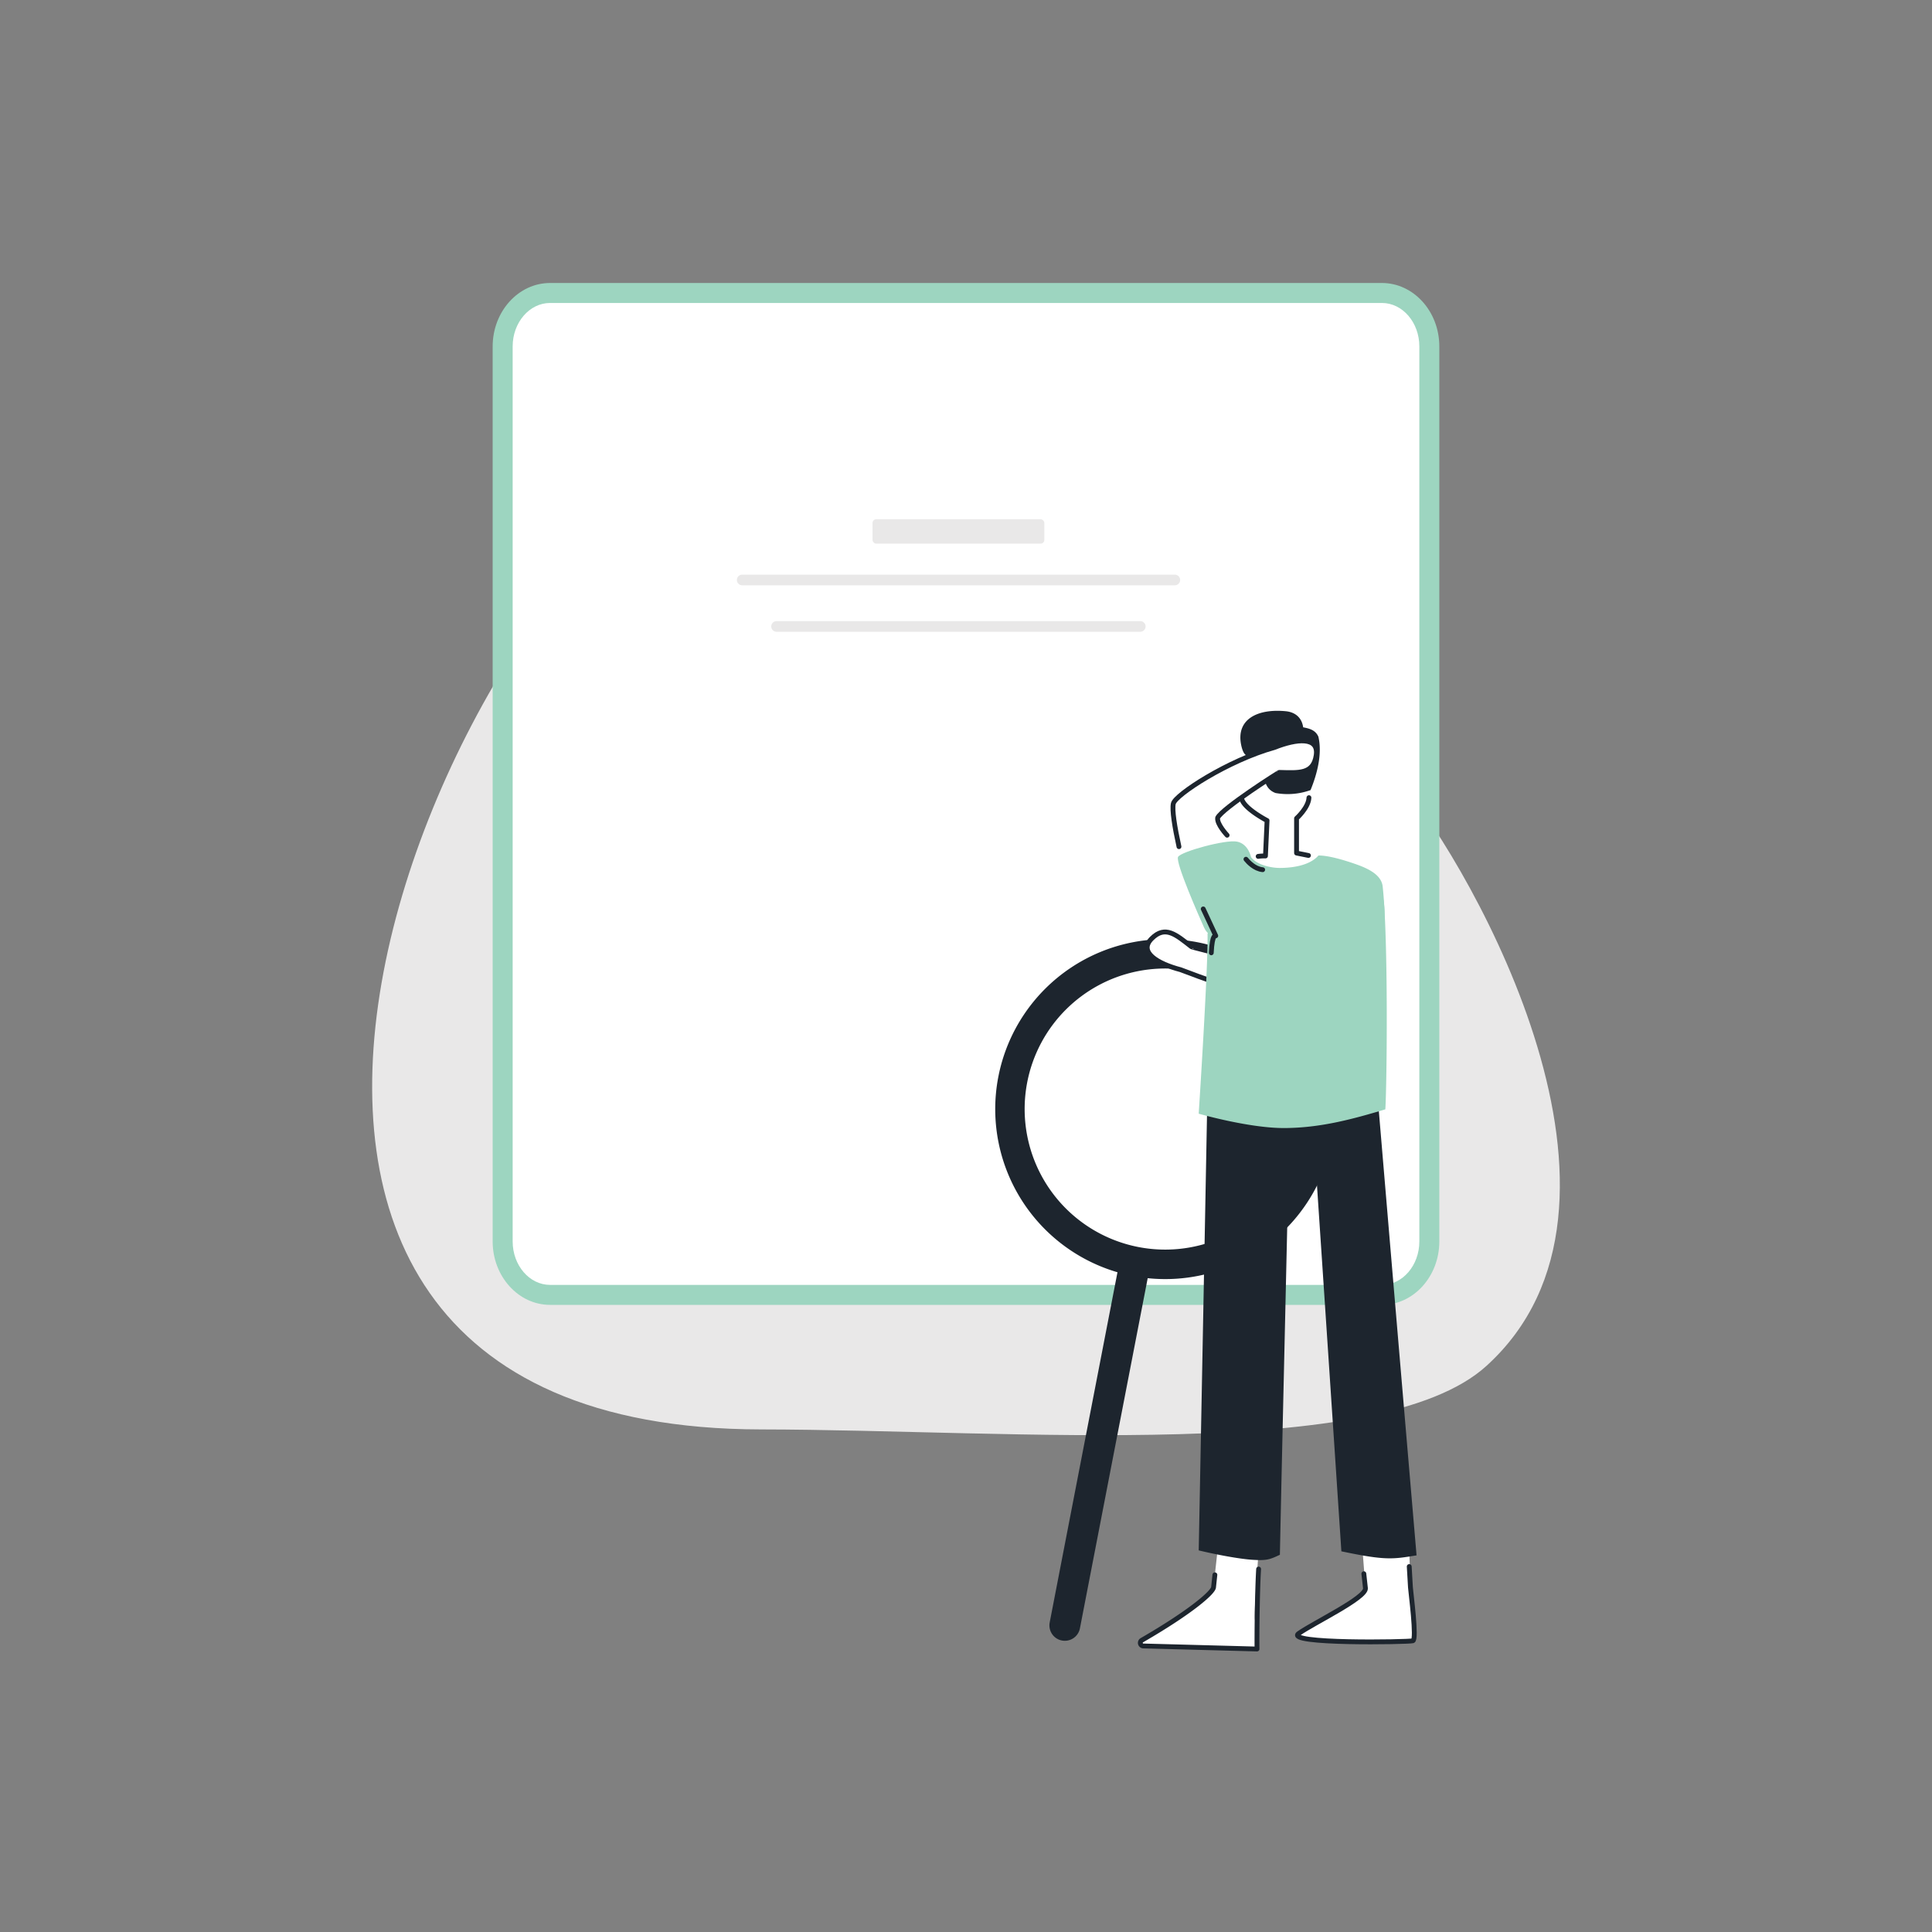 <svg id="Layer_1" data-name="Layer 1" xmlns="http://www.w3.org/2000/svg" viewBox="0 0 1200 1200"><rect x="0" y="0" width="1200" height="1200" fill="#808080" stroke="none"/><defs><style>.cls-1{fill:#e9e8e8;}.cls-2{fill:#9dd5c0;}.cls-3{fill:#fff;}.cls-4{fill:#1d252e;}.cls-5,.cls-6{fill:none;}.cls-5{stroke:#1d252e;stroke-linecap:round;stroke-linejoin:round;stroke-width:3px;}</style></defs><path id="Path-141" class="cls-1" d="M870.65,486.64c-71.06-86-220.28-309.16-411.61-219.95S53.71,887.23,472.66,887.84c157.39.23,384.06,20.78,450.47-39.34C1033.5,748.58,915,540.34,870.65,486.64Z"/><path class="cls-2" d="M341.66,810.48C322,810.48,306,792.8,306,771.07V215.19c0-21.74,16-39.42,35.65-39.42H858.34c19.66,0,35.65,17.68,35.65,39.42V771.07c0,21.73-16,39.41-35.65,39.41Z"/><path class="cls-3" d="M858.34,188.18H341.66c-12.81,0-23.24,12.12-23.24,27V771.07c0,14.88,10.43,27,23.24,27H858.34c12.82,0,23.24-12.12,23.24-27V215.19C881.58,200.3,871.16,188.18,858.34,188.18Z"/><path class="cls-4" d="M827.31,709.28a105.57,105.57,0,1,0-124,83.19A105.56,105.56,0,0,0,827.31,709.28ZM638.07,672a87.3,87.3,0,1,1,68.8,102.51A87.31,87.31,0,0,1,638.07,672Z"/><path class="cls-4" d="M652,1007.65l42-217a9.56,9.56,0,1,1,18.77,3.69l-42,217a9.56,9.56,0,1,1-18.76-3.69Z"/><path class="cls-3" d="M851.38,591.06c-6.42,7.24-32.91,32.19-37.69,35.12s-42.66-12-80.41-23.9c-14.36-3.77-26.36-10.94-17.93-19.35S732.2,580.83,740,588c-.5.25,54.92,14.18,61,12.17,3.26-2.22,17.66-20.82,20.28-22.9"/><path class="cls-5" d="M839.3,604.2c-9.27,8.72-22.14,19.85-25.61,22-4.77,2.93-52.55-13.25-80.41-23.9-14.36-3.77-26.36-10.94-17.93-19.35S730.41,580.54,740,588c-.5.25,54.92,14.18,61,12.17,3.26-2.22,16.82-18,16.82-18"/><path class="cls-2" d="M859.64,573.45c-2.3,18.18-12.23,24-15.35,28.4-10-7.64-14.26-19-25.61-24.36,3.11-16.28,10.46-36.62,18.5-39.31S862.55,544.61,859.64,573.45Z"/><path id="Path-32" class="cls-3" d="M875.21,961.85c.39,6.72.74,22.21.85,24.16.17,2.93,4.09,32.33,1.5,33.13s-80.46,2.16-70.88-4.57,41.77-22.06,41.43-28l-2.06-27Z"/><path id="Path-32-2" data-name="Path-32" class="cls-5" d="M875.3,973l.76,13c.17,2.93,4.09,32.33,1.5,33.13s-80.46,2.16-70.88-4.57,41.77-22.06,41.43-28l-1-9.1"/><path id="Path-33" class="cls-3" d="M781.45,967c-.87,14.65-2.62,34.69-2,38.94a136.26,136.26,0,0,1,1.23,18.28l-70.79-1.9a1.92,1.92,0,0,1-1.67-2.14,1.89,1.89,0,0,1,.94-1.42c31.1-18,44.54-29.77,44.54-32.77l2.87-26.06"/><path id="Path-33-2" data-name="Path-33" class="cls-5" d="M781.75,974.57c-.88,14.65-1.12,42.4-1,49.66l-70.79-1.9a1.92,1.92,0,0,1-1.67-2.14,1.89,1.89,0,0,1,.94-1.42c31.1-18,44.54-30,44.54-33l.81-7.62"/><path class="cls-3" d="M777.88,467.52l-6,12.28c-2.32,7.62-4,17.79-.38,22.14s9.83,5.11,15.45,7.71l-1,22c-7.94.53-11.79,1.24-15.21,3.78,6.55,5.22,16.1,10.4,30.1,8.25s20.07-11,20.07-11l-15.65-2.76,0-21.56c6-3.62,7.31-6.62,7.7-13.54l-.93-7.89-26.48-19.34Z"/><path id="Path-20" class="cls-5" d="M812.7,531.35c-2.46-.54-7.39-1.5-7.39-1.5l0-21.56s7.44-6.62,7.7-12.84"/><path id="Path-21" class="cls-5" d="M772.89,478.57c-3.82,6.09-3.6,12.29-1.45,18.21S787,509.65,787,509.65l-1,22a28.73,28.73,0,0,0-4.52.26"/><path id="Path-31" class="cls-4" d="M750,676.48q-2.68,143.25-5.45,286.5c9.78,2.36,24.86,5.31,33.51,5.84s10.45-.08,16.9-3.12c1.6-76.81,3.47-153.59,5.15-230.39a48.89,48.89,0,0,0,8.89,0,52.58,52.58,0,0,0,8.79-2.2q7.71,115.21,15.36,230.44c8.25,1.72,18.51,3.8,26.4,4.25s13.05-.6,20.3-1.73q-12.14-141.95-24.1-283.88Z"/><path id="Path-23" class="cls-4" d="M814,490.74a42.13,42.13,0,0,1-21.72,1.82c-8.78-3.18-7.26-13.62-7.42-21.05-5.37-6.42-11.06,4.07-13.85-8.34-3.62-16.21,9.74-23.14,27.58-21.42,5.63.54,9.94,3.72,10.83,10,4.1.76,7.67,1.8,9.44,5.79C821.39,468.26,818.08,480.78,814,490.74Z"/><path class="cls-2" d="M744.54,691.73s31.24,9,53.14,8.92,41.47-5.2,62.78-11.62c1-16.34,1.88-106.27-1.66-138.46-.85-7.71-10.17-11.58-17.51-14.11s-16.38-5.14-22.38-5.1c-6.38,7.4-20,7.73-24.14,7.73s-13.62-1.35-17.72-6.72a164.51,164.51,0,0,0-18.82,5.88c-6.4,2.5-5.72,35.27-8.2,41.83C750.47,600.61,744.54,691.73,744.54,691.73Z"/><path id="Path-22" class="cls-5" d="M782.35,473.78l-5.41-.66Z"/><path id="Path-22-2" data-name="Path-22" class="cls-5" d="M782.48,478.18l-5.41-.66Z"/><path class="cls-3" d="M737.35,543c-2.92-9.23-9.76-38.36-8.58-43.85s25.36-22,62.81-34.87c13.8-5.5,27.71-6.86,25.93,4.91s-12.31,11.7-22.89,10.58c.26-.5-35.57,22.4-38.31,28.18-.65,3.89,7.86,13,8.3,16.33"/><path class="cls-5" d="M732.28,525.87c-2.72-12.43-4.37-22.76-3.51-26.74,1.18-5.48,34.08-26.88,62.81-34.87,13.8-5.5,27.71-6.86,25.93,4.91s-10.7,10.88-22.89,10.58c.26-.5-35.57,22.4-38.31,28.18-.65,3.89,5.88,10.84,5.88,10.84"/><path class="cls-2" d="M768.37,522.75c-7.12-1.45-34.74,6.18-36.64,9.46S745.13,570,747.81,576c9,19.54,30.15-25.75,29.24-43.64C777.05,532.37,775.48,524.21,768.37,522.75Z"/><path class="cls-5" d="M747.35,564.55l7.78,16.69s-2.22-1.67-2.78,10.57"/><path class="cls-5" d="M773.89,533.68c1.37,1.72,5.32,6,10.38,6.51"/><path class="cls-1" d="M729.65,363.54H461a3.31,3.31,0,1,1,0-6.62h268.7a3.31,3.31,0,1,1,0,6.62Z"/><path class="cls-1" d="M708.24,392.41H482.35a3.31,3.31,0,0,1,0-6.62H708.24a3.31,3.31,0,0,1,0,6.62Z"/><rect class="cls-1" x="541.94" y="322.52" width="106.72" height="15.14" rx="2.3"/><rect class="cls-6" width="1200" height="1200"/></svg>